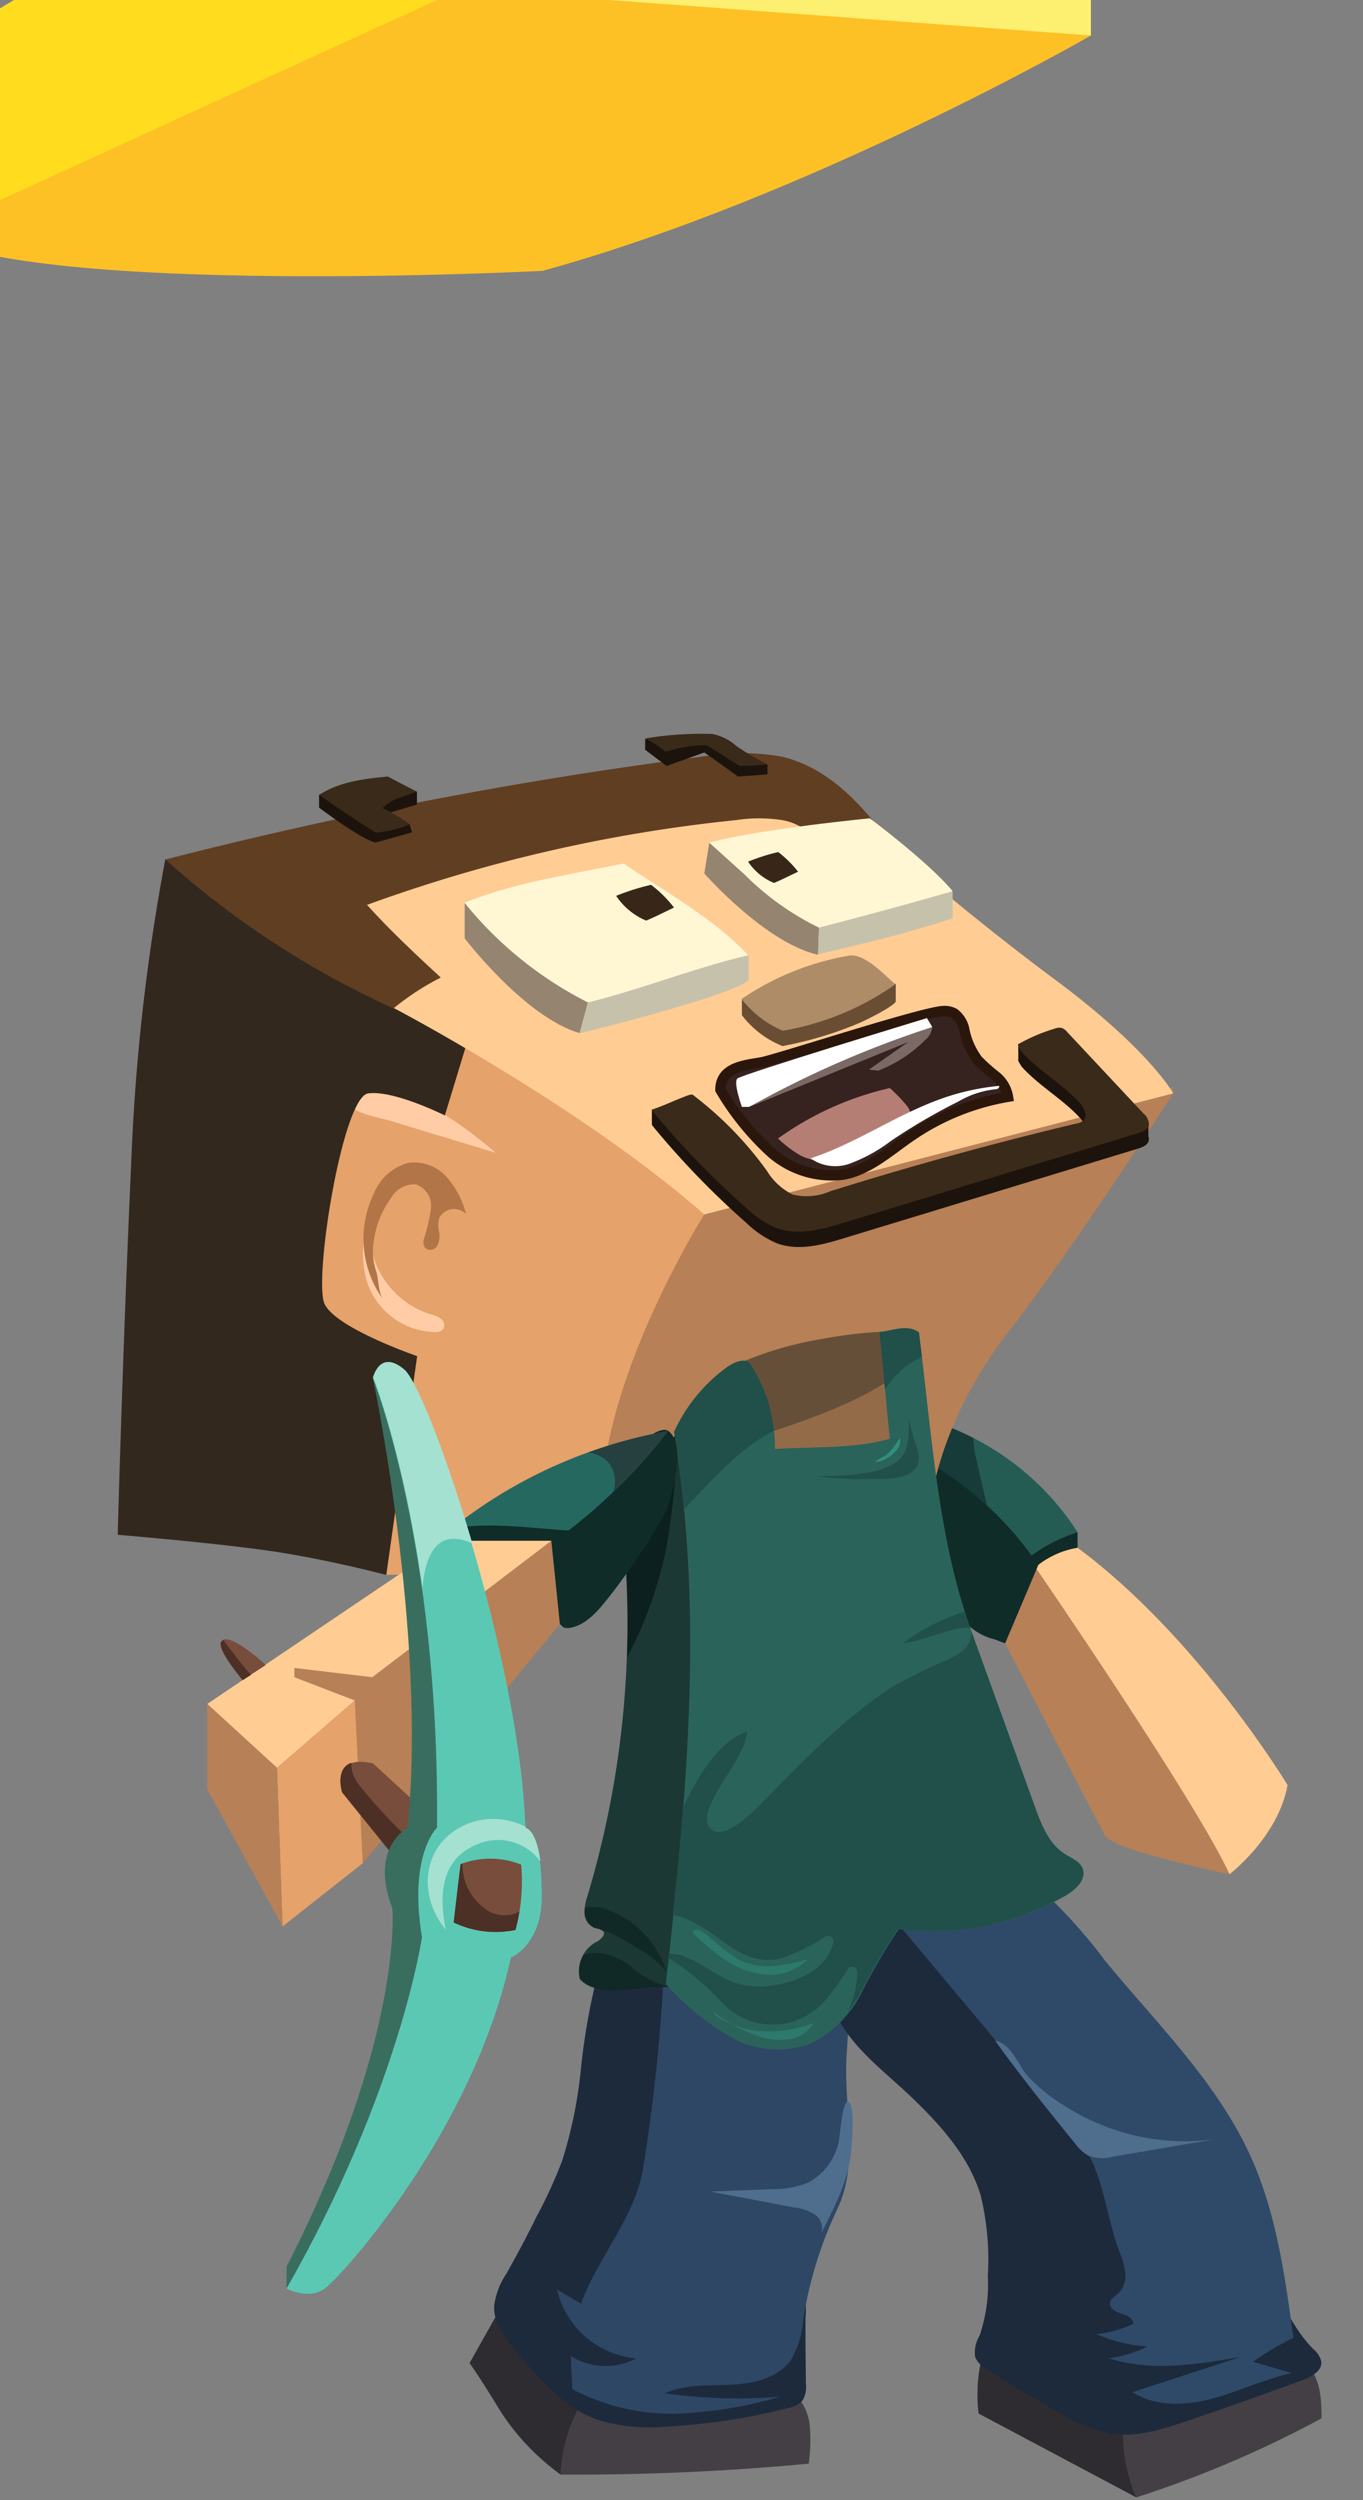 <?xml version="1.0" encoding="UTF-8" standalone="no"?>
<svg
   xmlns:dc="http://purl.org/dc/elements/1.1/"
   xmlns:cc="http://creativecommons.org/ns#"
   xmlns:rdf="http://www.w3.org/1999/02/22-rdf-syntax-ns#"
   xmlns:svg="http://www.w3.org/2000/svg"
   xmlns="http://www.w3.org/2000/svg"
   xmlns:sodipodi="http://sodipodi.sourceforge.net/DTD/sodipodi-0.dtd"
   xmlns:inkscape="http://www.inkscape.org/namespaces/inkscape"
   viewBox="0 0 132.46 242.95"
   version="1.1"
   id="svg416"
   sodipodi:docname="minecraft.svg"
   width="132.46"
   height="242.95"
   inkscape:version="0.92.4 (5da689c313, 2019-01-14)">
  <rect x="0" y="0" width="132.46" height="242.95" fill="#808080" stroke="none"/>
  <sodipodi:namedview
     pagecolor="#ffffff"
     bordercolor="#666666"
     borderopacity="1"
     objecttolerance="10"
     gridtolerance="10"
     guidetolerance="10"
     inkscape:pageopacity="0"
     inkscape:pageshadow="2"
     inkscape:window-width="1366"
     inkscape:window-height="715"
     id="namedview418"
     showgrid="false"
     fit-margin-top="0"
     fit-margin-left="0"
     fit-margin-right="0"
     fit-margin-bottom="0"
     inkscape:zoom="12.992912"
     inkscape:cx="50.120525"
     inkscape:cy="93.948357"
     inkscape:window-x="-8"
     inkscape:window-y="22"
     inkscape:window-maximized="1"
     inkscape:current-layer="svg416" />
  <defs
     id="defs4">
    <style
       id="style2">.cls-1{fill:#fff;}.cls-2,.cls-38{fill:none;}.cls-2{stroke:#fff;stroke-linecap:round;stroke-linejoin:round;stroke-width:10px;}.cls-3,.cls-43{opacity:0.61;}.cls-4,.cls-46{opacity:0.57;}.cls-49,.cls-5{opacity:0.54;}.cls-6{fill:#a0a0a0;}.cls-7{fill:#787574;}.cls-8{fill:#8a9399;}.cls-9{fill:#bfbdb3;}.cls-10{fill:#606568;}.cls-11{fill:#484b4c;}.cls-12{fill:#302e2e;}.cls-13{fill:#3b3b3b;}.cls-14{fill:#2e2c30;}.cls-15{fill:#443f44;}.cls-16{fill:#1c2a3c;}.cls-17{fill:#2e4765;}.cls-18{fill:#4f6e8e;}.cls-19{fill:#2f4a68;}.cls-20,.cls-46{fill:#b78056;}.cls-21{fill:#ffcc94;}.cls-22{fill:#0f2c28;}.cls-23{fill:#245c54;}.cls-24{fill:#173b38;}.cls-25{fill:#e5a26a;}.cls-26{fill:#ffcca6;}.cls-27{fill:#32281d;}.cls-28{fill:#603e22;}.cls-29{fill:#95846f;}.cls-30{fill:#c6c1ab;}.cls-31{fill:#fff7d4;}.cls-32{fill:#382719;}.cls-33{fill:#1c130c;}.cls-34{fill:#3a2a19;}.cls-35{fill:#694e33;}.cls-36{fill:#ae8c67;}.cls-37{fill:#36221f;}.cls-38{stroke:#2a160b;stroke-miterlimit:10;}.cls-39{fill:#b57e75;}.cls-40{fill:#7b6966;}.cls-41{fill:#b27547;}.cls-42{fill:#1b3834;}.cls-43,.cls-44{fill:#0b201f;}.cls-45{fill:#664f38;}.cls-47{fill:#2a635a;}.cls-48{fill:#214f4a;}.cls-49,.cls-50{fill:#308e7c;}.cls-51{fill:#256860;}.cls-52{fill:#25403f;}.cls-53{fill:#784d3b;}.cls-54{fill:#4c2f25;}.cls-55{fill:#396e5f;}.cls-56{fill:#5bc8b4;}.cls-57{fill:#a4e1d1;}.cls-58{fill:#fdc125;}.cls-59{fill:#ffdc1e;}.cls-60{fill:#fdef6f;}</style>
  </defs>
  <title
     id="title6">gold digger minecraft</title>
  <g
     id="Слой_8"
     data-name="Слой 8"
     transform="translate(-44.9,-25.14)">
    <path
       class="cls-1"
       d="m 154.38,233.43 v 0 c 0.63,0.33 0.33,3.8 0.28,4.42 -0.25,3.23 -1.57,5.57 -2.95,8.38 a 1.57,1.57 0 0 0 -0.6,-1.84 4.57,4.57 0 0 0 -2,-0.7 l -8.11,-1.53 5.91,-0.23 a 9,9 0 0 0 3.68,-0.68 6,6 0 0 0 2.84,-3.74 c 0.16,-0.56 0.45,-4.08 0.92,-4.08"
       transform="translate(-38.53,-3.79)"
       id="path44"
       inkscape:connector-curvature="0"
       style="fill:#ffffff" />
    <path
       class="cls-1"
       d="m 140.34,121.35 4.36,0.68 v 2.42 c 0,0 -0.58,0.68 -5.42,2.16 -4.84,1.48 -11,3 -11,3 l 0.81,-3 11.21,-5.26 m 0,-10 a 10,10 0 0 0 -4.25,1 l -11.21,5.26 a 10,10 0 0 0 -5.4,6.43 l -0.81,3 a 10,10 0 0 0 9.65,12.63 10.11,10.11 0 0 0 2.37,-0.29 c 0.26,-0.06 6.45,-1.57 11.52,-3.13 5.62,-1.72 8.26,-3.09 10.09,-5.21 a 10,10 0 0 0 2.4,-6.51 V 122 a 10,10 0 0 0 -8.46,-9.89 l -4.36,-0.67 a 10,10 0 0 0 -1.54,-0.12 z"
       transform="translate(-38.53,-3.79)"
       id="path82"
       inkscape:connector-curvature="0"
       style="fill:#ffffff" />
    <path
       class="cls-1"
       d="m 135.26,115.18 a 11.67,11.67 0 0 1 2.23,2.21 c -0.94,0.45 -1.74,0.86 -2.7,1.27 a 6.49,6.49 0 0 1 -2.92,-2.41 23,23 0 0 1 3.39,-1.07 m 0,-10 a 10,10 0 0 0 -2.36,0.29 31.49,31.49 0 0 0 -5.13,1.66 10,10 0 0 0 -4.24,14.64 16.42,16.42 0 0 0 7.47,6.13 10.18,10.18 0 0 0 3.83,0.76 10,10 0 0 0 3.9,-0.8 c 0.93,-0.39 1.72,-0.77 2.41,-1.11 l 0.69,-0.33 a 10,10 0 0 0 3.52,-15.27 21.3,21.3 0 0 0 -4.19,-4.06 10,10 0 0 0 -5.86,-1.91 z"
       transform="translate(-38.53,-3.79)"
       id="path92"
       inkscape:connector-curvature="0"
       style="fill:#ffffff" />
    <path
       class="cls-1"
       d="m 159,124.85 v 1.76 c 0,0 -0.28,0.47 -3.4,2 a 36.16,36.16 0 0 1 -7.6,2.3 9.32,9.32 0 0 1 -3.95,-3 v -1.58 l 9.2,-0.57 5.75,-0.85 m 0,-10 a 9.06,9.06 0 0 0 -1.46,0.11 l -5.33,0.78 -8.78,0.55 a 10,10 0 0 0 -9.38,10 v 1.58 a 10,10 0 0 0 2,6 19,19 0 0 0 9,6.58 10,10 0 0 0 3,0.47 9.74,9.74 0 0 0 1.78,-0.16 45.45,45.45 0 0 0 10.11,-3.1 c 3.81,-1.81 6.16,-3.28 7.7,-5.86 a 10,10 0 0 0 1.41,-5.13 v -1.76 a 10,10 0 0 0 -10,-10 z"
       transform="translate(-38.53,-3.79)"
       id="path104"
       inkscape:connector-curvature="0"
       style="fill:#ffffff" />
    <path
       class="cls-1"
       d="m 154.79,122 c 1.45,0 3.15,1.89 4.25,2.81 a 26.67,26.67 0 0 1 -10.94,4.51 10.07,10.07 0 0 1 -4,-3.09 26.61,26.61 0 0 1 10.45,-4.21 h 0.25 m 0,-10 a 11.79,11.79 0 0 0 -1.79,0.14 36.14,36.14 0 0 0 -14.44,5.76 10,10 0 0 0 -2.37,14.46 20,20 0 0 0 8,6.17 9.92,9.92 0 0 0 5.76,0.61 36.49,36.49 0 0 0 15,-6.29 10,10 0 0 0 0.48,-15.71 l -0.41,-0.37 c -1.83,-1.66 -5.23,-4.77 -10.26,-4.77 z"
       transform="translate(-38.53,-3.79)"
       id="path106"
       inkscape:connector-curvature="0"
       style="fill:#ffffff" />
    <path
       class="cls-1"
       d="m 158.47,134.93 a 16.71,16.71 0 0 1 1.6,1.66 1.91,1.91 0 0 1 0.35,0.58 0.66,0.66 0 0 1 -0.1,0.64 13.07,13.07 0 0 1 -8.42,4.13 h -0.29 a 4.15,4.15 0 0 1 -2.07,-0.61 11.75,11.75 0 0 1 -1.94,-1.51 30.1,30.1 0 0 1 10.87,-4.9 m 0,-10 a 9.69,9.69 0 0 0 -2.06,0.22 39.67,39.67 0 0 0 -14.48,6.44 10,10 0 0 0 -1,15.69 21,21 0 0 0 3.61,2.72 14.2,14.2 0 0 0 7.07,1.95 c 0.41,0 0.82,0 1.23,0 a 23,23 0 0 0 15,-7.47 10.72,10.72 0 0 0 2.16,-10.26 11.52,11.52 0 0 0 -2.05,-3.82 23.09,23.09 0 0 0 -2.39,-2.54 l -0.18,-0.17 a 10,10 0 0 0 -6.88,-2.75 z"
       transform="translate(-38.53,-3.79)"
       id="path112"
       inkscape:connector-curvature="0"
       style="fill:#ffffff" />
    <path
       class="cls-1"
       d="m 162.07,128.15 0.52,0.87 -1.94,1.84 0.17,-0.89 -6.9,2.5 -9.15,4.31 h -0.68 c 0,0 -0.84,-2.36 -0.44,-2.76 0.4,-0.4 18.42,-5.87 18.42,-5.87 m 0,-10 a 10,10 0 0 0 -2.9,0.43 c -20.42,6.2 -20.5,6.29 -22.59,8.37 -3.23,3.23 -3.87,7.66 -1.92,13.17 a 10,10 0 0 0 9.43,6.66 h 0.68 a 10,10 0 0 0 4.27,-1 l 8.72,-4.11 2.39,-0.86 h 0.5 a 10,10 0 0 0 6.88,-2.75 l 1.94,-1.84 A 10,10 0 0 0 171.21,124 l -0.51,-0.88 a 10,10 0 0 0 -8.63,-4.93 z"
       transform="translate(-38.53,-3.79)"
       id="path114"
       inkscape:connector-curvature="0"
       style="fill:#ffffff" />
    <path
       class="cls-1"
       d="m 162.59,129 a 1.86,1.86 0 0 1 -0.67,1.24 13.22,13.22 0 0 1 -4.58,3 l -0.91,-0.1 3.82,-2.68 -15.48,6.29 A 98.59,98.59 0 0 1 162.59,129 m 0,-10 a 10.16,10.16 0 0 0 -3.08,0.48 109.54,109.54 0 0 0 -19.62,8.55 10,10 0 0 0 8.65,18 l 7.13,-2.89 0.56,0.06 a 10.32,10.32 0 0 0 1.11,0.06 9.89,9.89 0 0 0 3.64,-0.69 23.37,23.37 0 0 0 8,-5.28 11.42,11.42 0 0 0 3.56,-8.63 10,10 0 0 0 -10,-9.65 z"
       transform="translate(-38.53,-3.79)"
       id="path116"
       inkscape:connector-curvature="0"
       style="fill:#ffffff" />
    <path
       class="cls-1"
       d="m 169.07,134.72 c 0.11,0.06 0,0.3 -0.16,0.31 a 9,9 0 0 0 -3.71,1.19 57.82,57.82 0 0 0 -6.59,3.85 15.22,15.22 0 0 1 -3.81,2.13 6.1,6.1 0 0 1 -1.82,0.31 3.32,3.32 0 0 1 -2.22,-0.75 c 4.56,-1.49 8.55,-4.4 13.1,-5.93 a 23.27,23.27 0 0 1 5.21,-1.11 m 0,-10 c -0.32,0 -0.64,0 -1,0 a 33.8,33.8 0 0 0 -7.44,1.59 56.08,56.08 0 0 0 -7.84,3.52 37.37,37.37 0 0 1 -5.17,2.38 10,10 0 0 0 -3.37,17.13 13.22,13.22 0 0 0 8.69,3.13 16.14,16.14 0 0 0 4.84,-0.77 22.39,22.39 0 0 0 6.05,-3.16 l 0.34,-0.23 a 49.56,49.56 0 0 1 5.46,-3.19 l 0.41,-0.2 a 10.28,10.28 0 0 0 8.74,-7.74 A 10.15,10.15 0 0 0 174,126 a 9.92,9.92 0 0 0 -4.92,-1.3 z"
       transform="translate(-38.53,-3.79)"
       id="path118"
       inkscape:connector-curvature="0"
       style="fill:#ffffff" />
    <path
       class="cls-1"
       d="m 135.34,137 1.88,0.38 -0.26,2 -1.62,-1 V 137 m 0,-10 a 10,10 0 0 0 -10,10 v 1.45 a 10,10 0 0 0 4.92,8.62 l 1.62,1 a 10,10 0 0 0 15,-7.3 l 0.27,-2 a 10,10 0 0 0 -8,-11.12 l -1.89,-0.38 a 10.71,10.71 0 0 0 -1.94,-0.19 z"
       transform="translate(-38.53,-3.79)"
       id="path120"
       inkscape:connector-curvature="0"
       style="fill:#ffffff" />
    <path
       class="cls-1"
       d="m 108.42,146.4 a 12.29,12.29 0 0 0 -0.58,1.41 2.35,2.35 0 0 1 0.58,-1.41 m -0.58,1.41 a 10,10 0 0 0 0.8,4.47 8.54,8.54 0 0 0 5.23,4.63 2.73,2.73 0 0 1 1,0.44 0.76,0.76 0 0 1 0.18,1 1,1 0 0 1 -0.75,0.27 h -0.24 a 7.13,7.13 0 0 1 -6.44,-5 9.09,9.09 0 0 1 0.22,-5.83 m 0.58,-11.41 a 10,10 0 0 0 -7.11,3 12.12,12.12 0 0 0 -3.2,6 18.87,18.87 0 0 0 0,11.33 17.07,17.07 0 0 0 16,11.9 h 0.65 a 10.67,10.67 0 0 0 6.75,-18.77 11.41,11.41 0 0 0 -3.15,-2 10,10 0 0 0 -9.89,-11.48 z"
       transform="translate(-38.53,-3.79)"
       id="path130"
       inkscape:connector-curvature="0"
       style="fill:#ffffff" />
    <path
       class="cls-1"
       d="m 112.31,142.14 a 4.42,4.42 0 0 1 3.1,1.43 8.44,8.44 0 0 1 1.88,3.59 1.6,1.6 0 0 0 -1.17,-0.47 1.44,1.44 0 0 0 -1.43,0.89 3,3 0 0 0 0,1.37 2,2 0 0 1 -0.2,1.33 0.9,0.9 0 0 1 -0.72,0.38 0.57,0.57 0 0 1 -0.46,-0.21 1.05,1.05 0 0 1 -0.09,-0.89 16.67,16.67 0 0 0 0.67,-2.94 2.2,2.2 0 0 0 -1.49,-2.34 1.43,1.43 0 0 0 -0.29,0 2.9,2.9 0 0 0 -2.11,1.32 9.24,9.24 0 0 0 -1.76,5.17 6.09,6.09 0 0 0 0.34,2 c 0.21,0.7 0.21,2.06 0.63,2.64 a 10.08,10.08 0 0 1 -0.84,-10.34 5,5 0 0 1 3.34,-2.91 3.92,3.92 0 0 1 0.59,-0.05 m -3.09,13.3 v 0 m 3.09,-23.3 v 0 a 14,14 0 0 0 -2.34,0.2 14.9,14.9 0 0 0 -10.5,8.21 20,20 0 0 0 1.69,20.81 v 0 l 0.06,0.08 a 10,10 0 0 0 17.05,-1.8 10.81,10.81 0 0 0 4.46,-3.76 c 0.15,-0.22 0.28,-0.43 0.41,-0.65 a 10,10 0 0 0 3.74,-10.88 18.14,18.14 0 0 0 -4.28,-7.74 14.4,14.4 0 0 0 -10.31,-4.5 z"
       transform="translate(-38.53,-3.79)"
       id="path132"
       inkscape:connector-curvature="0"
       style="fill:#ffffff" />
    <g
       class="cls-3"
       id="g138"
       style="opacity:0.61" />
    <g
       class="cls-3"
       id="g142"
       style="opacity:0.61" />
    <g
       class="cls-4"
       id="g150"
       style="opacity:0.57">
      <path
         class="cls-2"
         d="m 145.77,168.73 c 4.52,-1.51 9.09,-3 13.06,-5.68 a 12.32,12.32 0 0 1 0.73,3.37 4.15,4.15 0 0 1 -1.16,3.16 5.59,5.59 0 0 1 -2.44,1.13 27.48,27.48 0 0 1 -5.85,0.88 6.33,6.33 0 0 1 -3.5,-0.6 2.1,2.1 0 0 1 -1,-1.29 1.17,1.17 0 0 1 0.74,-1.36"
         transform="translate(-38.53,-3.79)"
         id="path148"
         inkscape:connector-curvature="0"
         style="fill:none;stroke:#ffffff;stroke-width:10px;stroke-linecap:round;stroke-linejoin:round" />
    </g>
    <g
       class="cls-5"
       id="g166"
       style="opacity:0.54" />
    <g
       class="cls-5"
       id="g170"
       style="opacity:0.54" />
  </g>
  <g
     id="Слой_11"
     data-name="Слой 11"
     transform="translate(-33.46,-25.41)">
    <path
       class="cls-14"
       d="m 126.47,269.66 a 23,23 0 0 1 -5.85,-6.16 c -2.25,-3.7 -3,-4.67 -3,-4.67 l 3.53,-6.27 8.2,4.93 3.22,3.62 z"
       transform="translate(-38.53,-3.79)"
       id="path245"
       inkscape:connector-curvature="0"
       style="fill:#2e2c30" />
    <path
       class="cls-15"
       d="m 128.81,262.21 a 14.61,14.61 0 0 0 -2.34,7.45 239.67,239.67 0 0 0 24.11,-1.06 16.3,16.3 0 0 0 0.09,-3.82 5.05,5.05 0 0 0 -1.68,-3.19 7.1,7.1 0 0 0 -3.78,-1.22 c -5.71,-0.66 -11.61,-0.59 -17.05,1.28 a 11,11 0 0 0 3.16,0.6 14.48,14.48 0 0 1 -2.28,0.06 c 0.07,0 -0.3,-0.11 -0.23,-0.1 z"
       transform="translate(-38.53,-3.79)"
       id="path247"
       inkscape:connector-curvature="0"
       style="fill:#443f44" />
    <path
       class="cls-16"
       d="m 150.31,260.88 a 2.47,2.47 0 0 1 -0.35,1.61 2.41,2.41 0 0 1 -1.37,0.7 59.92,59.92 0 0 1 -11.91,1.81 17.11,17.11 0 0 1 -6.65,-0.67 c -3.26,-1.19 -5.65,-4 -7.87,-6.63 -1.08,-1.28 -2.21,-2.73 -2.15,-4.4 a 7.25,7.25 0 0 1 1.2,-3.17 c 1,-1.79 2,-3.63 2.89,-5.47 a 45.05,45.05 0 0 0 2.53,-5.52 43.78,43.78 0 0 0 1.82,-8.94 63.59,63.59 0 0 1 1.74,-9.62 8.72,8.72 0 0 1 2.56,-4.5 6.78,6.78 0 0 1 5,-1.21 20.08,20.08 0 0 1 5.05,1.5 c 2.51,1 5.19,2.12 6.57,4.44 1.17,2 1.15,4.39 1,6.67 -0.59,7.51 -2.61,15.09 -1.16,22.49 a 10.77,10.77 0 0 0 0.9,1.94 7.93,7.93 0 0 1 0.16,2.53 c -0.01,2.13 0.02,4.28 0.04,6.44 z"
       transform="translate(-38.53,-3.79)"
       id="path249"
       inkscape:connector-curvature="0"
       style="fill:#1c2a3c" />
    <path
       class="cls-17"
       d="m 138.28,218.29 a 12.29,12.29 0 0 1 7.24,-2.93 8.56,8.56 0 0 1 7,3.08 c 2.18,2.81 2,6.72 1.76,10.27 -0.38,5.21 1.31,10.46 -0.93,15.18 a 38.93,38.93 0 0 0 -3.28,10.6 9.37,9.37 0 0 1 -1.19,4 c -1.24,1.79 -3.64,2.33 -5.83,2.44 -2.19,0.11 -4.46,-0.07 -6.45,0.84 a 51.34,51.34 0 0 0 11.22,0.32 41.34,41.34 0 0 1 -10.34,1.66 20.87,20.87 0 0 1 -9.87,-2.38 l -0.15,-3.23 a 6.33,6.33 0 0 0 6.35,0.23 8.7,8.7 0 0 1 -7.69,-6.69 l 2.34,1.37 c 1.62,-4.45 5.19,-8.35 6,-13 a 174.65,174.65 0 0 0 2.11,-20.66 c 0.72,-0.63 1.29,-1.18 2,-1.8 a 0.45,0.45 0 0 1 -0.36,0.37 4.21,4.21 0 0 1 0.76,-1.27 c -0.4,0.67 -0.31,0.89 -0.69,1.6 z"
       transform="translate(-38.53,-3.79)"
       id="path251"
       inkscape:connector-curvature="0"
       style="fill:#2e4765" />
    <path
       class="cls-18"
       d="m 153.46,237.51 a 6,6 0 0 1 -2.84,3.74 9,9 0 0 1 -3.68,0.68 l -5.91,0.23 8.16,1.55 a 4.57,4.57 0 0 1 2,0.7 1.57,1.57 0 0 1 0.6,1.84 c 1.38,-2.81 2.7,-5.15 2.95,-8.38 0.05,-0.62 0.35,-4.09 -0.28,-4.42 -0.63,-0.33 -0.83,3.48 -1,4.06 z"
       transform="translate(-38.53,-3.79)"
       id="path253"
       inkscape:connector-curvature="0"
       style="fill:#4f6e8e" />
    <path
       class="cls-14"
       d="m 182.42,271.88 -15.33,-8.15 c 0,0 -0.74,-4.93 1.61,-8.24 2.35,-3.31 16.15,5.62 16.15,5.62 z"
       transform="translate(-38.53,-3.79)"
       id="path255"
       inkscape:connector-curvature="0"
       style="fill:#2e2c30" />
    <path
       class="cls-15"
       d="m 181.13,265.41 a 15.31,15.31 0 0 0 1.29,6.47 107.17,107.17 0 0 0 18,-7.68 c 0,-2 -0.11,-4.09 -1.62,-5.36 -1.24,-1 -3,-1.09 -4.63,-0.91 a 22.8,22.8 0 0 0 -11,4.32 5.27,5.27 0 0 0 -2.04,3.16 z"
       transform="translate(-38.53,-3.79)"
       id="path257"
       inkscape:connector-curvature="0"
       style="fill:#443f44" />
    <path
       class="cls-16"
       d="m 160.66,233.07 c 2.8,2.7 5.51,5.72 6.63,9.45 a 26.27,26.27 0 0 1 0.7,7.82 15.61,15.61 0 0 1 -0.8,5.82 3.14,3.14 0 0 0 -0.43,2.08 2.59,2.59 0 0 0 1.22,1.25 c 2.25,1.43 4.55,2.8 6.88,4.11 a 15.46,15.46 0 0 0 5.3,2.11 c 2.39,0.32 4.79,-0.45 7.09,-1.22 q 5.69,-1.94 11.32,-4 c 0.88,-0.33 2,-0.94 1.81,-1.88 a 2.29,2.29 0 0 0 -0.79,-1.17 c -2,-2.05 -3.13,-4.77 -4.32,-7.37 A 98.48,98.48 0 0 0 170.45,217 c -2.83,-2.45 -6,-4.83 -9.68,-5.42 -3.68,-0.59 -8,1.21 -9.12,4.8 -0.83,2.78 0.48,6.49 1.8,9 1.6,3.03 4.78,5.35 7.21,7.69 z"
       transform="translate(-38.53,-3.79)"
       id="path259"
       inkscape:connector-curvature="0"
       style="fill:#1c2a3c" />
    <path
       class="cls-19"
       d="M 158.39,215.11 176.73,237 c 2.5,3 2.66,7.34 4.05,11 a 6.86,6.86 0 0 1 0.56,2.06 2.4,2.4 0 0 1 -0.68,2 c -0.31,0.28 -0.74,0.5 -0.8,0.9 -0.08,0.55 0.55,0.89 1.08,1.05 0.53,0.16 1.18,0.42 1.19,1 a 10.85,10.85 0 0 1 -3.58,1 15,15 0 0 0 4.94,1.21 11.93,11.93 0 0 1 -3.74,1.14 c 4.1,1.33 8.56,0.6 12.82,-0.13 l -10.52,3.42 c 2.27,1.45 5.21,1.32 7.8,0.62 2.59,-0.7 5,-1.89 7.67,-2.47 l -3.77,-1.11 a 29.92,29.92 0 0 1 3.94,-2.32 c -0.82,-6 -1.67,-12.15 -4.17,-17.65 -3.28,-7.22 -9.12,-12.89 -14.14,-19 a 50.91,50.91 0 0 0 -6.08,-6.78 12.64,12.64 0 0 0 -8.3,-3.44 7.6,7.6 0 0 0 -6.61,5.61 z"
       transform="translate(-38.53,-3.79)"
       id="path261"
       inkscape:connector-curvature="0"
       style="fill:#2f4a68" />
    <path
       class="cls-18"
       d="m 190.49,237 -10.29,1.76 a 4.1,4.1 0 0 1 -2.43,-0.08 4.15,4.15 0 0 1 -1.29,-1.18 c -2.51,-3.08 -5.48,-6.78 -7.78,-10 1.58,0.27 2.26,2.43 3.19,3.48 a 17.7,17.7 0 0 0 3.8,3 21.7,21.7 0 0 0 9.19,3.17 20.28,20.28 0 0 0 5.61,-0.15 z"
       transform="translate(-38.53,-3.79)"
       id="path263"
       inkscape:connector-curvature="0"
       style="fill:#4f6e8e" />
    <path
       class="cls-20"
       d="m 169.67,188.89 c 0,0 8.87,17.17 9.7,18.66 0.83,1.49 12.11,3.77 12.11,3.77 l -7.82,-20.44 -11.42,-12.19 z"
       transform="translate(-38.53,-3.79)"
       id="path265"
       inkscape:connector-curvature="0"
       style="fill:#b78056" />
    <path
       class="cls-21"
       d="m 172.73,181.67 c 0,0 15.44,22.48 18.75,29.65 0,0 4.73,-3.6 5.64,-8.66 0,0 -8.65,-14.35 -20.41,-23.06 -11.76,-8.71 -3.98,2.07 -3.98,2.07 z"
       transform="translate(-38.53,-3.79)"
       id="path267"
       inkscape:connector-curvature="0"
       style="fill:#ffcc94" />
    <path
       class="cls-22"
       d="m 176.71,178.09 v 1.51 a 8.55,8.55 0 0 0 -3.81,1.66 l -3.23,7.63 -1.08,-0.41 -0.4,-6.22 2.75,-4.49 z"
       transform="translate(-38.53,-3.79)"
       id="path269"
       inkscape:connector-curvature="0"
       style="fill:#0f2c28" />
    <path
       class="cls-22"
       d="m 172.24,180.35 -3.65,8.13 c 0,0 -3.21,-0.5 -4.8,-4.9 -1.59,-4.4 -2.66,-14.68 -2.66,-14.68 l 7.46,4.19 z"
       transform="translate(-38.53,-3.79)"
       id="path271"
       inkscape:connector-curvature="0"
       style="fill:#0f2c28" />
    <path
       class="cls-23"
       d="m 160.49,166.73 a 26.14,26.14 0 0 1 16.22,11.36 16.22,16.22 0 0 0 -4.47,2.26 33.25,33.25 0 0 0 -9.33,-8.67 8.28,8.28 0 0 1 -2.78,-2.32 c -0.65,-1.03 -0.66,-1.97 0.36,-2.63 z"
       transform="translate(-38.53,-3.79)"
       id="path273"
       inkscape:connector-curvature="0"
       style="fill:#245c54" />
    <path
       class="cls-24"
       d="m 166.87,171 a 9.68,9.68 0 0 1 -0.28,-2.06 25,25 0 0 0 -6.1,-2.21 c -1,0.66 -1,1.6 -0.36,2.63 a 8.28,8.28 0 0 0 2.78,2.32 35.09,35.09 0 0 1 5,3.81 c -0.35,-1.49 -0.7,-2.99 -1.04,-4.49 z"
       transform="translate(-38.53,-3.79)"
       id="path275"
       inkscape:connector-curvature="0"
       style="fill:#173b38" />
    <path
       class="cls-20"
       d="m 186,135.45 c 0,0 -9.57,14.89 -16,23.16 -6.43,8.27 -7.4,15.81 -7.4,15.81 l -33.75,7.37 -4.64,-9.54 7.67,-32.57 29.53,-7.21 24.59,2.46"
       transform="translate(-38.53,-3.79)"
       id="path277"
       inkscape:connector-curvature="0"
       style="fill:#b78056" />
    <path
       class="cls-25"
       d="m 140.44,147.21 c 0,0 -7.42,11.7 -9.51,23.14 l -2.09,11.44 -19.31,0.45 -10.8,-23 1.1,-18.79 7.92,-8.75 9.4,-0.65 15.5,6 z"
       transform="translate(-38.53,-3.79)"
       id="path279"
       inkscape:connector-curvature="0"
       style="fill:#e5a26a" />
    <path
       class="cls-26"
       d="m 120.19,141.23 c -3.38,-2.82 -7.08,-5.59 -11.42,-6.3 -0.84,-0.14 -3.4,-0.22 -3,1.27 0.36,1.22 3.1,1.59 4.08,1.89 z"
       transform="translate(-38.53,-3.79)"
       id="path281"
       inkscape:connector-curvature="0"
       style="fill:#ffcca6" />
    <path
       class="cls-27"
       d="m 88.06,112.67 a 200.7,200.7 0 0 0 -3.33,29.84 c -0.83,18.11 -1.3,35.83 -1.3,35.83 0,0 10,0.83 15.35,1.65 5.35,0.82 10.75,2.25 10.75,2.25 l 3,-21.26 c 0,0 -7.92,-2.72 -9,-5.08 -1.08,-2.36 1.75,-20.11 4.24,-20.45 2.49,-0.34 7.45,2.14 7.45,2.14 l 2,-6.57 L 103,117.63 Z"
       transform="translate(-38.53,-3.79)"
       id="path283"
       inkscape:connector-curvature="0"
       style="fill:#32281d" />
    <path
       class="cls-21"
       d="m 110.23,127.14 c 0,0 18.09,9.46 30.21,20.07 L 186,135.45 c 0,0 -2.28,-4.32 -12.09,-11.51 A 255.93,255.93 0 0 1 154,107.37 h -19.31 l -29,7.35 -0.8,5.14 z"
       transform="translate(-38.53,-3.79)"
       id="path285"
       inkscape:connector-curvature="0"
       style="fill:#ffcc94" />
    <path
       class="cls-28"
       d="m 151.59,111.27 a 5.27,5.27 0 0 0 -3.61,-2.38 14.68,14.68 0 0 0 -4.44,0 148.48,148.48 0 0 0 -35.88,8.24 c 2.23,2.47 4.72,4.81 7.17,7.06 a 24.9,24.9 0 0 0 -4.6,3 86.9,86.9 0 0 1 -22.17,-14.47 430.7,430.7 0 0 1 52.18,-10 22.32,22.32 0 0 1 7.69,0 c 5.51,1.27 9.2,6.29 12.4,11 -2.75,0.16 -7.39,-0.04 -8.74,-2.45 z"
       transform="translate(-38.53,-3.79)"
       id="path287"
       inkscape:connector-curvature="0"
       style="fill:#603e22" />
    <path
       class="cls-29"
       d="m 117.15,116.92 v 3.46 c 0,0 5.84,7.66 11.17,9.21 l 0.81,-3 z"
       transform="translate(-38.53,-3.79)"
       id="path289"
       inkscape:connector-curvature="0"
       style="fill:#95846f" />
    <path
       class="cls-30"
       d="m 129.13,126.61 -0.81,3 c 0,0 6.11,-1.49 11,-3 4.89,-1.51 5.42,-2.16 5.42,-2.16 V 122 l -4.36,-0.68 z"
       transform="translate(-38.53,-3.79)"
       id="path291"
       inkscape:connector-curvature="0"
       style="fill:#c6c1ab" />
    <path
       class="cls-29"
       d="m 140.92,111.08 -0.48,3 c 0,0 5.91,6.74 11.05,7.9 l 0.09,-2.59 L 151,114 Z"
       transform="translate(-38.53,-3.79)"
       id="path293"
       inkscape:connector-curvature="0"
       style="fill:#95846f" />
    <path
       class="cls-30"
       d="m 151.58,119.34 -0.09,2.59 c 0,0 5.72,-1.33 8.34,-2.07 2.62,-0.74 4.74,-1.42 4.74,-1.42 v -2.64 h -7.27 z"
       transform="translate(-38.53,-3.79)"
       id="path295"
       inkscape:connector-curvature="0"
       style="fill:#c6c1ab" />
    <path
       class="cls-31"
       d="m 132.59,113.11 c 4,2.71 8.85,5.39 12.11,8.92 -4.94,1.14 -10.64,3.38 -15.57,4.58 a 36.66,36.66 0 0 1 -12,-9.69 c 5.18,-2.04 10.03,-2.68 15.46,-3.81 z"
       transform="translate(-38.53,-3.79)"
       id="path297"
       inkscape:connector-curvature="0"
       style="fill:#fff7d4" />
    <path
       class="cls-31"
       d="m 164.57,115.8 c -4.38,1.26 -8.58,2.4 -13,3.54 a 26.84,26.84 0 0 1 -7.26,-5.2 l -3.4,-3.06 c 5.09,-1.35 15.61,-2.36 15.61,-2.36 0,0 5.74,4.28 8.05,7.08 z"
       transform="translate(-38.53,-3.79)"
       id="path299"
       inkscape:connector-curvature="0"
       style="fill:#fff7d4" />
    <path
       class="cls-32"
       d="m 135.26,115.18 a 11.67,11.67 0 0 1 2.23,2.21 c -0.94,0.45 -1.74,0.86 -2.7,1.27 a 6.49,6.49 0 0 1 -2.92,-2.41 23,23 0 0 1 3.39,-1.07 z"
       transform="translate(-38.53,-3.79)"
       id="path301"
       inkscape:connector-curvature="0"
       style="fill:#382719" />
    <path
       class="cls-32"
       d="m 147.62,112 a 10.26,10.26 0 0 1 1.93,1.91 c -0.82,0.38 -1.51,0.74 -2.34,1.09 a 5.6,5.6 0 0 1 -2.52,-2.07 18.82,18.82 0 0 1 2.93,-0.93 z"
       transform="translate(-38.53,-3.79)"
       id="path303"
       inkscape:connector-curvature="0"
       style="fill:#382719" />
    <path
       class="cls-33"
       d="m 103,106.42 v 1.26 c 0,0 3.94,3 5.47,3.4 l 3.56,-1 -0.24,-0.8 -2.28,-1 3,-0.91 v -1.25 h -4.74 z"
       transform="translate(-38.53,-3.79)"
       id="path305"
       inkscape:connector-curvature="0"
       style="fill:#1c130c" />
    <polygon
       class="cls-33"
       points="103,97.22 100.98,97.22 96.16,97.22 96.16,98.27 98.24,99.84 101.91,98.53 105.19,100.87 108.04,100.66 108.04,99.69 105.25,99.05 "
       id="polygon307"
       style="fill:#1c130c" />
    <path
       class="cls-34"
       d="m 109.69,104.66 c 0.9,0.49 1.91,1 2.8,1.46 l -1.67,0.61 a 3.61,3.61 0 0 0 -1.64,1 15.8,15.8 0 0 1 2.62,1.57 9.85,9.85 0 0 1 -3.31,0.8 q -2.79,-1.76 -5.48,-3.66 c 1.99,-1.28 4.38,-1.57 6.68,-1.78 z"
       transform="translate(-38.53,-3.79)"
       id="path309"
       inkscape:connector-curvature="0"
       style="fill:#3a2a19" />
    <path
       class="cls-34"
       d="m 141.2,100.52 a 4.93,4.93 0 0 1 2.34,1.16 25.64,25.64 0 0 0 3,1.79 18.45,18.45 0 0 1 -2.68,0.15 l -3.18,-2 a 12.3,12.3 0 0 0 -4,0.64 9.36,9.36 0 0 0 -2,-1.3 33.15,33.15 0 0 1 6.52,-0.44 z"
       transform="translate(-38.53,-3.79)"
       id="path311"
       inkscape:connector-curvature="0"
       style="fill:#3a2a19" />
    <path
       class="cls-35"
       d="m 144.09,126.27 v 1.58 a 9.32,9.32 0 0 0 3.95,3 36.16,36.16 0 0 0 7.6,-2.3 c 3.12,-1.48 3.4,-2 3.4,-2 v -1.76 l -5.75,0.85 z"
       transform="translate(-38.53,-3.79)"
       id="path313"
       inkscape:connector-curvature="0"
       style="fill:#694e33" />
    <path
       class="cls-36"
       d="m 159,124.85 a 26.67,26.67 0 0 1 -10.94,4.51 10.07,10.07 0 0 1 -4,-3.09 26.61,26.61 0 0 1 10.45,-4.21 c 1.49,-0.23 3.37,1.81 4.49,2.79 z"
       transform="translate(-38.53,-3.79)"
       id="path315"
       inkscape:connector-curvature="0"
       style="fill:#ae8c67" />
    <path
       class="cls-37"
       d="m 142,135.1 a 26.46,26.46 0 0 0 4.83,6 8.91,8.91 0 0 0 7.14,2.24 c 2.49,-0.47 4.46,-2.3 6.55,-3.73 a 23.61,23.61 0 0 1 9.43,-3.83 3.26,3.26 0 0 0 -1.18,-2 17.39,17.39 0 0 1 -1.75,-1.56 7.3,7.3 0 0 1 -1.29,-2.83 2.68,2.68 0 0 0 -1,-1.72 1.94,1.94 0 0 0 -0.95,-0.23 c -1.75,-0.06 -16.28,4.73 -17.85,5 -1.57,0.27 -3.93,0.46 -3.93,2.66 z"
       transform="translate(-38.53,-3.79)"
       id="path317"
       inkscape:connector-curvature="0"
       style="fill:#36221f" />
    <path
       class="cls-38"
       d="m 142,135.1 a 26.46,26.46 0 0 0 4.83,6 8.91,8.91 0 0 0 7.14,2.24 c 2.49,-0.47 4.46,-2.3 6.55,-3.73 a 23.61,23.61 0 0 1 9.43,-3.83 3.26,3.26 0 0 0 -1.18,-2 17.39,17.39 0 0 1 -1.75,-1.56 7.3,7.3 0 0 1 -1.29,-2.83 2.68,2.68 0 0 0 -1,-1.72 1.94,1.94 0 0 0 -0.95,-0.23 c -1.75,-0.06 -16.28,4.73 -17.85,5 -1.57,0.27 -3.93,0.46 -3.93,2.66 z"
       transform="translate(-38.53,-3.79)"
       id="path319"
       inkscape:connector-curvature="0"
       style="fill:none;stroke:#2a160b;stroke-miterlimit:10" />
    <path
       class="cls-39"
       d="m 151.9,141.94 a 4.05,4.05 0 0 1 -2.36,-0.6 11.75,11.75 0 0 1 -1.94,-1.51 30.1,30.1 0 0 1 10.87,-4.9 16.71,16.71 0 0 1 1.6,1.66 1.91,1.91 0 0 1 0.35,0.58 0.66,0.66 0 0 1 -0.1,0.64 13.07,13.07 0 0 1 -8.42,4.13 z"
       transform="translate(-38.53,-3.79)"
       id="path321"
       inkscape:connector-curvature="0"
       style="fill:#b57e75" />
    <path
       class="cls-1"
       d="m 162.59,129 -0.52,-0.87 c 0,0 -18,5.48 -18.42,5.87 -0.42,0.39 0.44,2.76 0.44,2.76 h 0.68 l 9.15,-4.31 6.9,-2.5 -0.17,0.89 z"
       transform="translate(-38.53,-3.79)"
       id="path323"
       inkscape:connector-curvature="0"
       style="fill:#ffffff" />
    <path
       class="cls-40"
       d="m 144.77,136.78 a 98.59,98.59 0 0 1 17.82,-7.78 1.86,1.86 0 0 1 -0.67,1.24 13.22,13.22 0 0 1 -4.58,3 l -0.91,-0.1 3.82,-2.68 z"
       transform="translate(-38.53,-3.79)"
       id="path325"
       inkscape:connector-curvature="0"
       style="fill:#7b6966" />
    <path
       class="cls-1"
       d="m 169.07,134.72 a 23.27,23.27 0 0 0 -5.21,1.11 c -4.55,1.53 -8.54,4.44 -13.1,5.93 a 4.16,4.16 0 0 0 4,0.44 15.22,15.22 0 0 0 3.81,-2.13 57.82,57.82 0 0 1 6.59,-3.85 9,9 0 0 1 3.71,-1.19 c 0.13,-0.03 0.31,-0.25 0.2,-0.31 z"
       transform="translate(-38.53,-3.79)"
       id="path327"
       inkscape:connector-curvature="0"
       style="fill:#ffffff" />
    <polygon
       class="cls-33"
       points="96.81,134.69 96.81,133.25 98.69,133.62 98.42,135.65 "
       id="polygon329"
       style="fill:#1c130c" />
    <polygon
       class="cls-33"
       points="145.06,136.17 145.07,134.45 143.96,134.45 143.76,135.65 "
       id="polygon331"
       style="fill:#1c130c" />
    <polygon
       class="cls-33"
       points="133.92,128.3 133.54,128.91 132.42,128.3 132.42,126.85 133.35,126.85 "
       id="polygon333"
       style="fill:#1c130c" />
    <path
       class="cls-33"
       d="m 171,132.08 a 17.19,17.19 0 0 1 3.51,-1.48 1.17,1.17 0 0 1 0.66,-0.07 1.26,1.26 0 0 1 0.53,0.39 l 7.43,8 a 1.34,1.34 0 0 1 0.51,1.08 c -0.09,0.47 -0.61,0.68 -1.07,0.82 l -28.46,8.67 c -2.15,0.66 -4.49,1.31 -6.6,0.53 a 9.73,9.73 0 0 1 -3,-2 81.3,81.3 0 0 1 -9.16,-9.49 c 1.28,-0.42 2.41,-1 3.69,-1.45 0.11,0 0.24,-0.07 0.33,0 a 34.43,34.43 0 0 1 7.21,7.4 6.1,6.1 0 0 0 2.5,2.29 5.74,5.74 0 0 0 3.64,-0.32 q 11.89,-3.72 24,-6.6 a 1.39,1.39 0 0 0 0.56,-0.23 c 0.53,-0.43 0.13,-1.3 -0.34,-1.8 -1.72,-1.86 -4,-3.11 -5.69,-5 -0.11,-0.24 -0.46,-0.64 -0.25,-0.74 z"
       transform="translate(-38.53,-3.79)"
       id="path335"
       inkscape:connector-curvature="0"
       style="fill:#1c130c" />
    <path
       class="cls-34"
       d="m 171,130.64 a 16.68,16.68 0 0 1 3.51,-1.49 1.08,1.08 0 0 1 0.66,-0.06 1.19,1.19 0 0 1 0.53,0.39 l 7.43,7.94 a 1.35,1.35 0 0 1 0.51,1.09 c -0.09,0.46 -0.61,0.67 -1.07,0.81 L 154.06,148 c -2.15,0.66 -4.49,1.31 -6.6,0.53 a 9.55,9.55 0 0 1 -3,-2 81.3,81.3 0 0 1 -9.16,-9.49 c 1.28,-0.42 2.41,-1 3.69,-1.45 0.11,0 0.24,-0.07 0.33,0 a 34.66,34.66 0 0 1 7.21,7.4 6.1,6.1 0 0 0 2.5,2.29 5.74,5.74 0 0 0 3.64,-0.32 q 11.89,-3.72 24,-6.6 a 1.39,1.39 0 0 0 0.56,-0.23 c 0.53,-0.43 0.13,-1.3 -0.34,-1.8 -1.72,-1.86 -4,-3.11 -5.69,-5 -0.06,-0.2 -0.41,-0.6 -0.2,-0.69 z"
       transform="translate(-38.53,-3.79)"
       id="path337"
       inkscape:connector-curvature="0"
       style="fill:#3a2a19" />
    <path
       class="cls-26"
       d="m 107.62,153.64 a 7.1,7.1 0 0 0 6.68,5 1,1 0 0 0 0.75,-0.27 0.76,0.76 0 0 0 -0.18,-1 2.73,2.73 0 0 0 -1,-0.44 8.54,8.54 0 0 1 -5.23,-4.63 c -0.59,-1.33 -1.43,-4.66 -0.22,-5.88 a 9.76,9.76 0 0 0 -0.8,7.22 z"
       transform="translate(-38.53,-3.79)"
       id="path339"
       inkscape:connector-curvature="0"
       style="fill:#ffcca6" />
    <path
       class="cls-41"
       d="m 110,145.6 a 2.62,2.62 0 0 1 2.38,-1.32 2.2,2.2 0 0 1 1.49,2.34 16.67,16.67 0 0 1 -0.67,2.94 1.05,1.05 0 0 0 0.09,0.89 0.78,0.78 0 0 0 1.18,-0.17 2,2 0 0 0 0.2,-1.33 3,3 0 0 1 0,-1.37 1.62,1.62 0 0 1 2.6,-0.42 8.44,8.44 0 0 0 -1.88,-3.59 4.25,4.25 0 0 0 -3.69,-1.38 5,5 0 0 0 -3.34,2.91 10.07,10.07 0 0 0 0.85,10.35 c -0.43,-0.57 -0.43,-1.95 -0.64,-2.65 a 6.09,6.09 0 0 1 -0.34,-2 9.24,9.24 0 0 1 1.77,-5.2 z"
       transform="translate(-38.53,-3.79)"
       id="path341"
       inkscape:connector-curvature="0"
       style="fill:#b27547" />
    <path
       class="cls-42"
       d="m 137.62,168.49 a 31.53,31.53 0 0 1 -5.08,9.58 92.28,92.28 0 0 1 -3.45,35.34 4.75,4.75 0 0 0 -0.29,1.74 1.6,1.6 0 0 0 0.95,1.38 c 0.32,0.11 0.75,0.11 0.91,0.42 0.16,0.31 -0.37,0.81 -0.8,1 a 3.22,3.22 0 0 0 -1.52,3.53 c 1.84,2 5.69,0.52 8.54,0.78 3.28,-10.12 4.23,-20.63 5,-31.24 0.48,-6.71 1,-13.5 -0.26,-20.11 a 5.84,5.84 0 0 0 -1,-2.68 c -0.62,-0.71 -2.14,-0.23 -3,0.26 z"
       transform="translate(-38.53,-3.79)"
       id="path343"
       inkscape:connector-curvature="0"
       style="fill:#1b3834" />
    <path
       class="cls-43"
       d="m 136.75,220.8 a 9.37,9.37 0 0 0 -6.32,-6.23 5.69,5.69 0 0 0 -1.61,0 3.88,3.88 0 0 0 0,0.59 1.6,1.6 0 0 0 0.95,1.38 2.88,2.88 0 0 1 0.75,0.25 4.33,4.33 0 0 1 0.79,0.25 18.44,18.44 0 0 1 2.38,1.32 10.12,10.12 0 0 1 3.06,2.44 z"
       transform="translate(-38.53,-3.79)"
       id="path345"
       inkscape:connector-curvature="0"
       style="opacity:0.61;fill:#0b201f" />
    <path
       class="cls-43"
       d="m 136.51,222.12 a 8.26,8.26 0 0 1 -3.33,-1.94 c -1.09,-0.83 -3.12,-1.62 -4.49,-1 a 3.17,3.17 0 0 0 -0.35,2.35 c 1.84,2 5.69,0.52 8.54,0.78 L 137,222 a 0.48,0.48 0 0 1 -0.49,0.12 z"
       transform="translate(-38.53,-3.79)"
       id="path347"
       inkscape:connector-curvature="0"
       style="opacity:0.61;fill:#0b201f" />
    <path
       class="cls-44"
       d="m 132.92,190.29 a 39.41,39.41 0 0 0 3.85,-10.83 67.9,67.9 0 0 0 0.95,-8.65 c 0.06,-0.82 0.14,-1.65 0.19,-2.47 l -0.29,0.15 a 31.53,31.53 0 0 1 -5.08,9.58 84.47,84.47 0 0 1 0.38,12.22 z"
       transform="translate(-38.53,-3.79)"
       id="path349"
       inkscape:connector-curvature="0"
       style="fill:#0b201f" />
    <path
       class="cls-45"
       d="m 143.38,161.87 a 33.75,33.75 0 0 1 8.44,-2.55 44.74,44.74 0 0 1 7.91,-0.78 c 0.2,2.24 0.81,4.35 0.86,6.6 a 8.24,8.24 0 0 1 -2.12,6.19 7.58,7.58 0 0 1 -3.58,1.78 25.5,25.5 0 0 1 -4,0.44 16.37,16.37 0 0 1 -3,0 5.18,5.18 0 0 1 -2.73,-1.07 7.22,7.22 0 0 1 -2,-4.35 14,14 0 0 1 0.22,-6.26 z"
       transform="translate(-38.53,-3.79)"
       id="path351"
       inkscape:connector-curvature="0"
       style="fill:#664f38" />
    <path
       class="cls-46"
       d="m 145.77,168.73 c 4.52,-1.51 9.09,-3 13.06,-5.68 a 12.32,12.32 0 0 1 0.73,3.37 4.15,4.15 0 0 1 -1.16,3.16 5.59,5.59 0 0 1 -2.44,1.13 27.48,27.48 0 0 1 -5.85,0.88 6.33,6.33 0 0 1 -3.5,-0.6 2.1,2.1 0 0 1 -1,-1.29 1.17,1.17 0 0 1 0.74,-1.36"
       transform="translate(-38.53,-3.79)"
       id="path353"
       inkscape:connector-curvature="0"
       style="opacity:0.57;fill:#b78056" />
    <path
       class="cls-47"
       d="m 161.29,158.66 c 1.26,9.78 1.81,20 5.16,29.22 l 6.12,16.91 c 0.62,1.72 1.33,3.55 2.86,4.54 0.66,0.42 1.5,0.72 1.77,1.45 0.4,1.06 -0.68,2.07 -1.66,2.64 a 25.83,25.83 0 0 1 -16.19,3.22 57.49,57.49 0 0 0 -3.61,6.17 11.23,11.23 0 0 1 -5,5 9.32,9.32 0 0 1 -7.8,-0.7 25.81,25.81 0 0 1 -6.24,-5.11 c 2,-18 3.74,-35.79 0.79,-53.65 a 16,16 0 0 1 5.17,-6.31 c 0.76,-0.55 1.4,0 2.32,-0.13 a 14.66,14.66 0 0 1 2.32,8.09 c 3.54,-0.23 7.77,0 11.17,-1 -0.32,-2.78 -0.69,-7.57 -1,-10.36 1.53,-0.2 2.66,-0.75 3.82,0.02 z"
       transform="translate(-38.53,-3.79)"
       id="path355"
       inkscape:connector-curvature="0"
       style="fill:#2a635a" />
    <path
       class="cls-48"
       d="m 147.07,168.29 h 0.13 A 14.2,14.2 0 0 0 145,161.9 c -0.38,-0.85 -1.56,-0.42 -2.32,0.13 a 16,16 0 0 0 -5.17,6.31 c 0.41,2.49 0.72,5 1,7.47 2.64,-2.71 5.13,-5.7 8.56,-7.52 z"
       transform="translate(-38.53,-3.79)"
       id="path357"
       inkscape:connector-curvature="0"
       style="fill:#214f4a" />
    <path
       class="cls-48"
       d="m 159.8,188.86 c 2.09,-0.26 4,-1.3 6.12,-1.52 a 0.49,0.49 0 0 1 0.45,0.3 c -0.21,-0.61 -0.41,-1.23 -0.6,-1.85 -0.47,0.17 -0.94,0.32 -1.39,0.49 a 19.09,19.09 0 0 0 -4.58,2.58 z"
       transform="translate(-38.53,-3.79)"
       id="path359"
       inkscape:connector-curvature="0"
       style="fill:#214f4a" />
    <path
       class="cls-48"
       d="m 177.2,210.78 c -0.27,-0.73 -1.11,-1 -1.77,-1.45 -1.53,-1 -2.24,-2.82 -2.86,-4.54 l -6.12,-16.91 -0.06,-0.2 a 1.1,1.1 0 0 1 0,0.16 c 0,1.3 -0.91,1.95 -2,2.5 A 59,59 0 0 0 158.9,193 c -4.82,3.08 -8.77,7.23 -12.76,11.28 -0.78,0.8 -4.11,4.29 -5.27,2.38 -0.57,-0.95 0.38,-2.55 0.81,-3.35 1,-1.84 2.64,-3.73 2.94,-5.87 -3,1.09 -4.79,4.45 -6.26,7.41 -0.27,3.47 -0.6,7 -1,10.43 1.92,0.35 3.46,1.56 5.07,2.71 1.61,1.15 3.34,2 5.42,1.52 a 19.64,19.64 0 0 0 4.37,-2.13 0.52,0.52 0 0 1 0.76,0.55 c -0.7,3 -4.21,4.16 -6.95,4.3 a 7.35,7.35 0 0 1 -4,-1 c -1.37,-0.73 -3.33,-2.25 -5.06,-2.19 0,0.14 0,0.28 0,0.42 a 26.86,26.86 0 0 1 5.23,4.37 v 0 a 6.71,6.71 0 0 0 10,-0.27 23.39,23.39 0 0 0 2.16,-3 0.5,0.5 0 0 1 0.93,0.25 9.09,9.09 0 0 1 -0.95,3.94 16.71,16.71 0 0 0 1.3,-1.93 57.49,57.49 0 0 1 3.61,-6.17 25.83,25.83 0 0 0 16.19,-3.22 c 1.08,-0.58 2.16,-1.59 1.76,-2.65 z"
       transform="translate(-38.53,-3.79)"
       id="path361"
       inkscape:connector-curvature="0"
       style="fill:#214f4a" />
    <path
       class="cls-48"
       d="m 161.58,161.05 c -0.09,-0.8 -0.19,-1.59 -0.29,-2.39 -1.16,-0.77 -2.28,-0.22 -3.83,0 0.17,1.49 0.36,3.56 0.54,5.58 a 8.11,8.11 0 0 1 3.58,-3.19 z"
       transform="translate(-38.53,-3.79)"
       id="path363"
       inkscape:connector-curvature="0"
       style="fill:#214f4a" />
    <path
       class="cls-48"
       d="m 159.11,171.27 c -1.8,1.27 -5.18,1.34 -7.83,1.4 a 43.58,43.58 0 0 0 7.11,0.2 c 1.52,-0.07 3,-0.59 2.89,-2.18 a 7,7 0 0 0 -0.41,-1.47 c -0.2,-0.71 -0.39,-1.42 -0.61,-2.11 0.12,1.62 0.07,3.29 -1.15,4.16 z"
       transform="translate(-38.53,-3.79)"
       id="path365"
       inkscape:connector-curvature="0"
       style="fill:#214f4a" />
    <path
       class="cls-49"
       d="m 142.26,219.52 a 8.44,8.44 0 0 0 4.16,1.56 5.12,5.12 0 0 0 4.08,-1.49 19.07,19.07 0 0 1 -3.35,0.65 6.34,6.34 0 0 1 -3.33,-0.58 24.53,24.53 0 0 1 -3,-2.33 c -0.28,-0.21 -0.9,-0.69 -1.28,-0.58 -0.56,0.17 0.14,0.63 0.36,0.83 a 18.91,18.91 0 0 0 2.36,1.94 z"
       transform="translate(-38.53,-3.79)"
       id="path367"
       inkscape:connector-curvature="0"
       style="opacity:0.54;fill:#308e7c" />
    <path
       class="cls-49"
       d="m 145.86,227.12 a 6.25,6.25 0 0 0 2.88,0.23 3.33,3.33 0 0 0 2.33,-1.57 12.33,12.33 0 0 1 -5.5,0.76 9,9 0 0 1 -2.49,-0.66 c -0.56,-0.25 -1.51,-0.62 -1.78,-1.22 a 14.93,14.93 0 0 0 4.56,2.46 z"
       transform="translate(-38.53,-3.79)"
       id="path369"
       inkscape:connector-curvature="0"
       style="opacity:0.54;fill:#308e7c" />
    <path
       class="cls-50"
       d="m 158.25,170.47 a 8.18,8.18 0 0 0 1.19,-1.55 1.37,1.37 0 0 1 -0.4,1.29 3.12,3.12 0 0 1 -2,1.08 c 0.23,-0.35 0.86,-0.49 1.21,-0.82 z"
       transform="translate(-38.53,-3.79)"
       id="path371"
       inkscape:connector-curvature="0"
       style="fill:#308e7c" />
    <polygon
       class="cls-20"
       points="87.87,183.22 89.51,176.45 87.04,175.13 65.53,185.66 60.38,187.38 63.7,193.52 68.71,206.47 "
       id="polygon373"
       style="fill:#b78056" />
    <polygon
       class="cls-21"
       points="84.86,172.18 87.04,175.13 69.64,188.39 62.07,187.49 62.07,188.39 67.94,190.65 60.38,197.2 53.6,190.99 77.1,175.13 "
       id="polygon375"
       style="fill:#ffcc94" />
    <polygon
       class="cls-22"
       points="86.85,172.18 78.5,173.05 77.36,173.93 77.1,175.13 87.04,175.13 87.87,183.22 88.26,183.59 89.61,182.98 90.9,179.79 89.37,172.18 "
       id="polygon377"
       style="fill:#0f2c28" />
    <path
       class="cls-22"
       d="m 127.24,177.93 0.6,8.77 -1,0.68 c 0,0 1.42,0.37 3.38,-1.84 1.96,-2.21 6.24,-8.41 6.74,-10.12 0.5,-1.71 1.65,-5.85 0,-7.16 -1.65,-1.31 -10.12,8.44 -10.12,8.44 z"
       transform="translate(-38.53,-3.79)"
       id="path379"
       inkscape:connector-curvature="0"
       style="fill:#0f2c28" />
    <path
       class="cls-51"
       d="m 127.24,177.93 a 54.3,54.3 0 0 0 9.67,-9.67 46.9,46.9 0 0 0 -21,9.45 c 3.71,-0.6 7.56,-0.04 11.33,0.22 z"
       transform="translate(-38.53,-3.79)"
       id="path381"
       inkscape:connector-curvature="0"
       style="fill:#256860" />
    <path
       class="cls-52"
       d="m 129.16,170.34 a 3.18,3.18 0 0 1 2.09,1.13 3.1,3.1 0 0 1 0.33,2.71 65.62,65.62 0 0 0 5.33,-5.92 46.17,46.17 0 0 0 -7.75,2.08 z"
       transform="translate(-38.53,-3.79)"
       id="path383"
       inkscape:connector-curvature="0"
       style="fill:#25403f" />
    <polygon
       class="cls-25"
       points="67.94,190.65 68.71,206.47 60.92,212.61 60.38,197.2 "
       id="polygon385"
       style="fill:#e5a26a" />
    <polygon
       class="cls-20"
       points="53.6,190.99 53.6,199.28 60.92,212.61 60.38,197.2 "
       id="polygon387"
       style="fill:#b78056" />
    <path
       class="cls-53"
       d="m 110.08,209.39 -4.84,-6 c 0,0 -1.23,-3.8 3,-2.83 l 6.24,5.73 z"
       transform="translate(-38.53,-3.79)"
       id="path389"
       inkscape:connector-curvature="0"
       style="fill:#784d3b" />
    <path
       class="cls-54"
       d="m 106.81,202.55 a 3.15,3.15 0 0 1 -0.67,-2.06 c -1.63,0.57 -0.9,2.85 -0.9,2.85 l 4.84,6 1.8,-1.3 a 50.07,50.07 0 0 1 -5.07,-5.49 z"
       transform="translate(-38.53,-3.79)"
       id="path391"
       inkscape:connector-curvature="0"
       style="fill:#4c2f25" />
    <path
       class="cls-55"
       d="m 108.22,163.08 c 0,0 5.31,25.1 3.37,43.76 0,0 -3.74,1.87 -1.47,7.8 0,0 1.13,12.47 -10.28,34.81 v 2.13 l 8.38,-9.57 6.93,-21.38 v -19.42 l -1.59,-22 -3.56,-14.59 z"
       transform="translate(-38.53,-3.79)"
       id="path393"
       inkscape:connector-curvature="0"
       style="fill:#396e5f" />
    <path
       class="cls-56"
       d="m 121.64,219.42 c -3.72,17 -16.48,31 -18.08,32.16 -1.6,1.16 -3.72,0 -3.72,0 11,-19.27 13.16,-34.15 13.16,-34.15 -1.33,-8 1.46,-10.63 1.46,-10.63 0.27,-27.51 -6.24,-43.72 -6.24,-43.72 0,0 0.66,-2.79 3,-0.8 2.34,1.99 11.3,28.12 11.83,44.56 0,0 1.58,0.09 1.59,6.47 0.06,4.91 -3,6.11 -3,6.11 z"
       transform="translate(-38.53,-3.79)"
       id="path395"
       inkscape:connector-curvature="0"
       style="fill:#5bc8b4" />
    <path
       class="cls-57"
       d="m 117.85,206.27 c -4.83,1.65 -5.43,7 -2.54,10.43 -0.65,-3.23 -0.55,-6.78 3,-8.26 a 5.11,5.11 0 0 1 6.2,1.64 c -0.42,-3.17 -1.41,-3.24 -1.41,-3.24 0,0 0,-0.07 0,-0.11 a 6.86,6.86 0 0 0 -5.25,-0.46 z"
       transform="translate(-38.53,-3.79)"
       id="path397"
       inkscape:connector-curvature="0"
       style="fill:#a4e1d1" />
    <path
       class="cls-57"
       d="m 117.45,179 a 3,3 0 0 1 0.45,0.2 c -2.6,-8.87 -5.43,-15.93 -6.63,-16.93 -2.39,-2 -3,0.8 -3,0.8 0,0 2.93,7.32 4.78,20.44 0.24,-2.88 1.24,-5.68 4.4,-4.51 z"
       transform="translate(-38.53,-3.79)"
       id="path399"
       inkscape:connector-curvature="0"
       style="fill:#a4e1d1" />
    <path
       class="cls-53"
       d="m 122.64,210.39 a 18.34,18.34 0 0 1 -0.55,6.35 9.48,9.48 0 0 1 -6,-0.73 l 0.67,-5.67 a 8.12,8.12 0 0 1 5.88,0.05 z"
       transform="translate(-38.53,-3.79)"
       id="path401"
       inkscape:connector-curvature="0"
       style="fill:#784d3b" />
    <path
       class="cls-54"
       d="m 119.75,215.06 a 5.29,5.29 0 0 1 -2.82,-4.72 c 0,0 0,0 0,-0.05 l -0.18,0.05 q -0.35,2.83 -0.67,5.67 a 9.48,9.48 0 0 0 6,0.73 16.2,16.2 0 0 0 0.39,-1.78 3.28,3.28 0 0 1 -2.72,0.1 z"
       transform="translate(-38.53,-3.79)"
       id="path403"
       inkscape:connector-curvature="0"
       style="fill:#4c2f25" />
    <path
       class="cls-53"
       d="m 95.56,192.46 c 0,0 -2.46,-2.88 -2.11,-3.67 0.58,-1.32 4.37,2.2 4.37,2.2 z"
       transform="translate(-38.53,-3.79)"
       id="path405"
       inkscape:connector-curvature="0"
       style="fill:#784d3b" />
    <path
       class="cls-54"
       d="m 93.74,188.63 a 0.41,0.41 0 0 1 0,-0.08 0.43,0.43 0 0 0 -0.26,0.24 c -0.35,0.79 2.11,3.67 2.11,3.67 l 0.79,-0.51 c -0.96,-1.06 -1.79,-2.2 -2.64,-3.32 z"
       transform="translate(-38.53,-3.79)"
       id="path407"
       inkscape:connector-curvature="0"
       style="fill:#4c2f25" />
    <path
       class="cls-58"
       d="m 139.477,28.861 c 0,0 -27.34,15.75 -53.3,22.87 0,0 -48.83,2.54 -60,-3.56 l 29.29,-24.39 28.06,-8.13 z"
       id="path409"
       inkscape:connector-curvature="0"
       style="fill:#fdc125" />
    <path
       class="cls-59"
       d="m 75.037,6.021 c 1.21,5.89 2.55,12.15 3.24,18.33 -17.42,7.92 -34.69,15.9 -52.11,23.82 a 64.54,64.54 0 0 1 -0.76,-16.77 c 15.43,-10.52 32.33,-18.31 49.63,-25.38 z"
       id="path411"
       inkscape:connector-curvature="0"
       style="fill:#ffdc1e" />
    <polygon
       class="cls-60"
       points="116.16,43.47 177.36,47.98 177.36,28.93 112.92,25.14 "
       id="polygon413"
       style="fill:#fdef6f"
       transform="translate(-37.883,-19.119)" />
  </g>
</svg>
